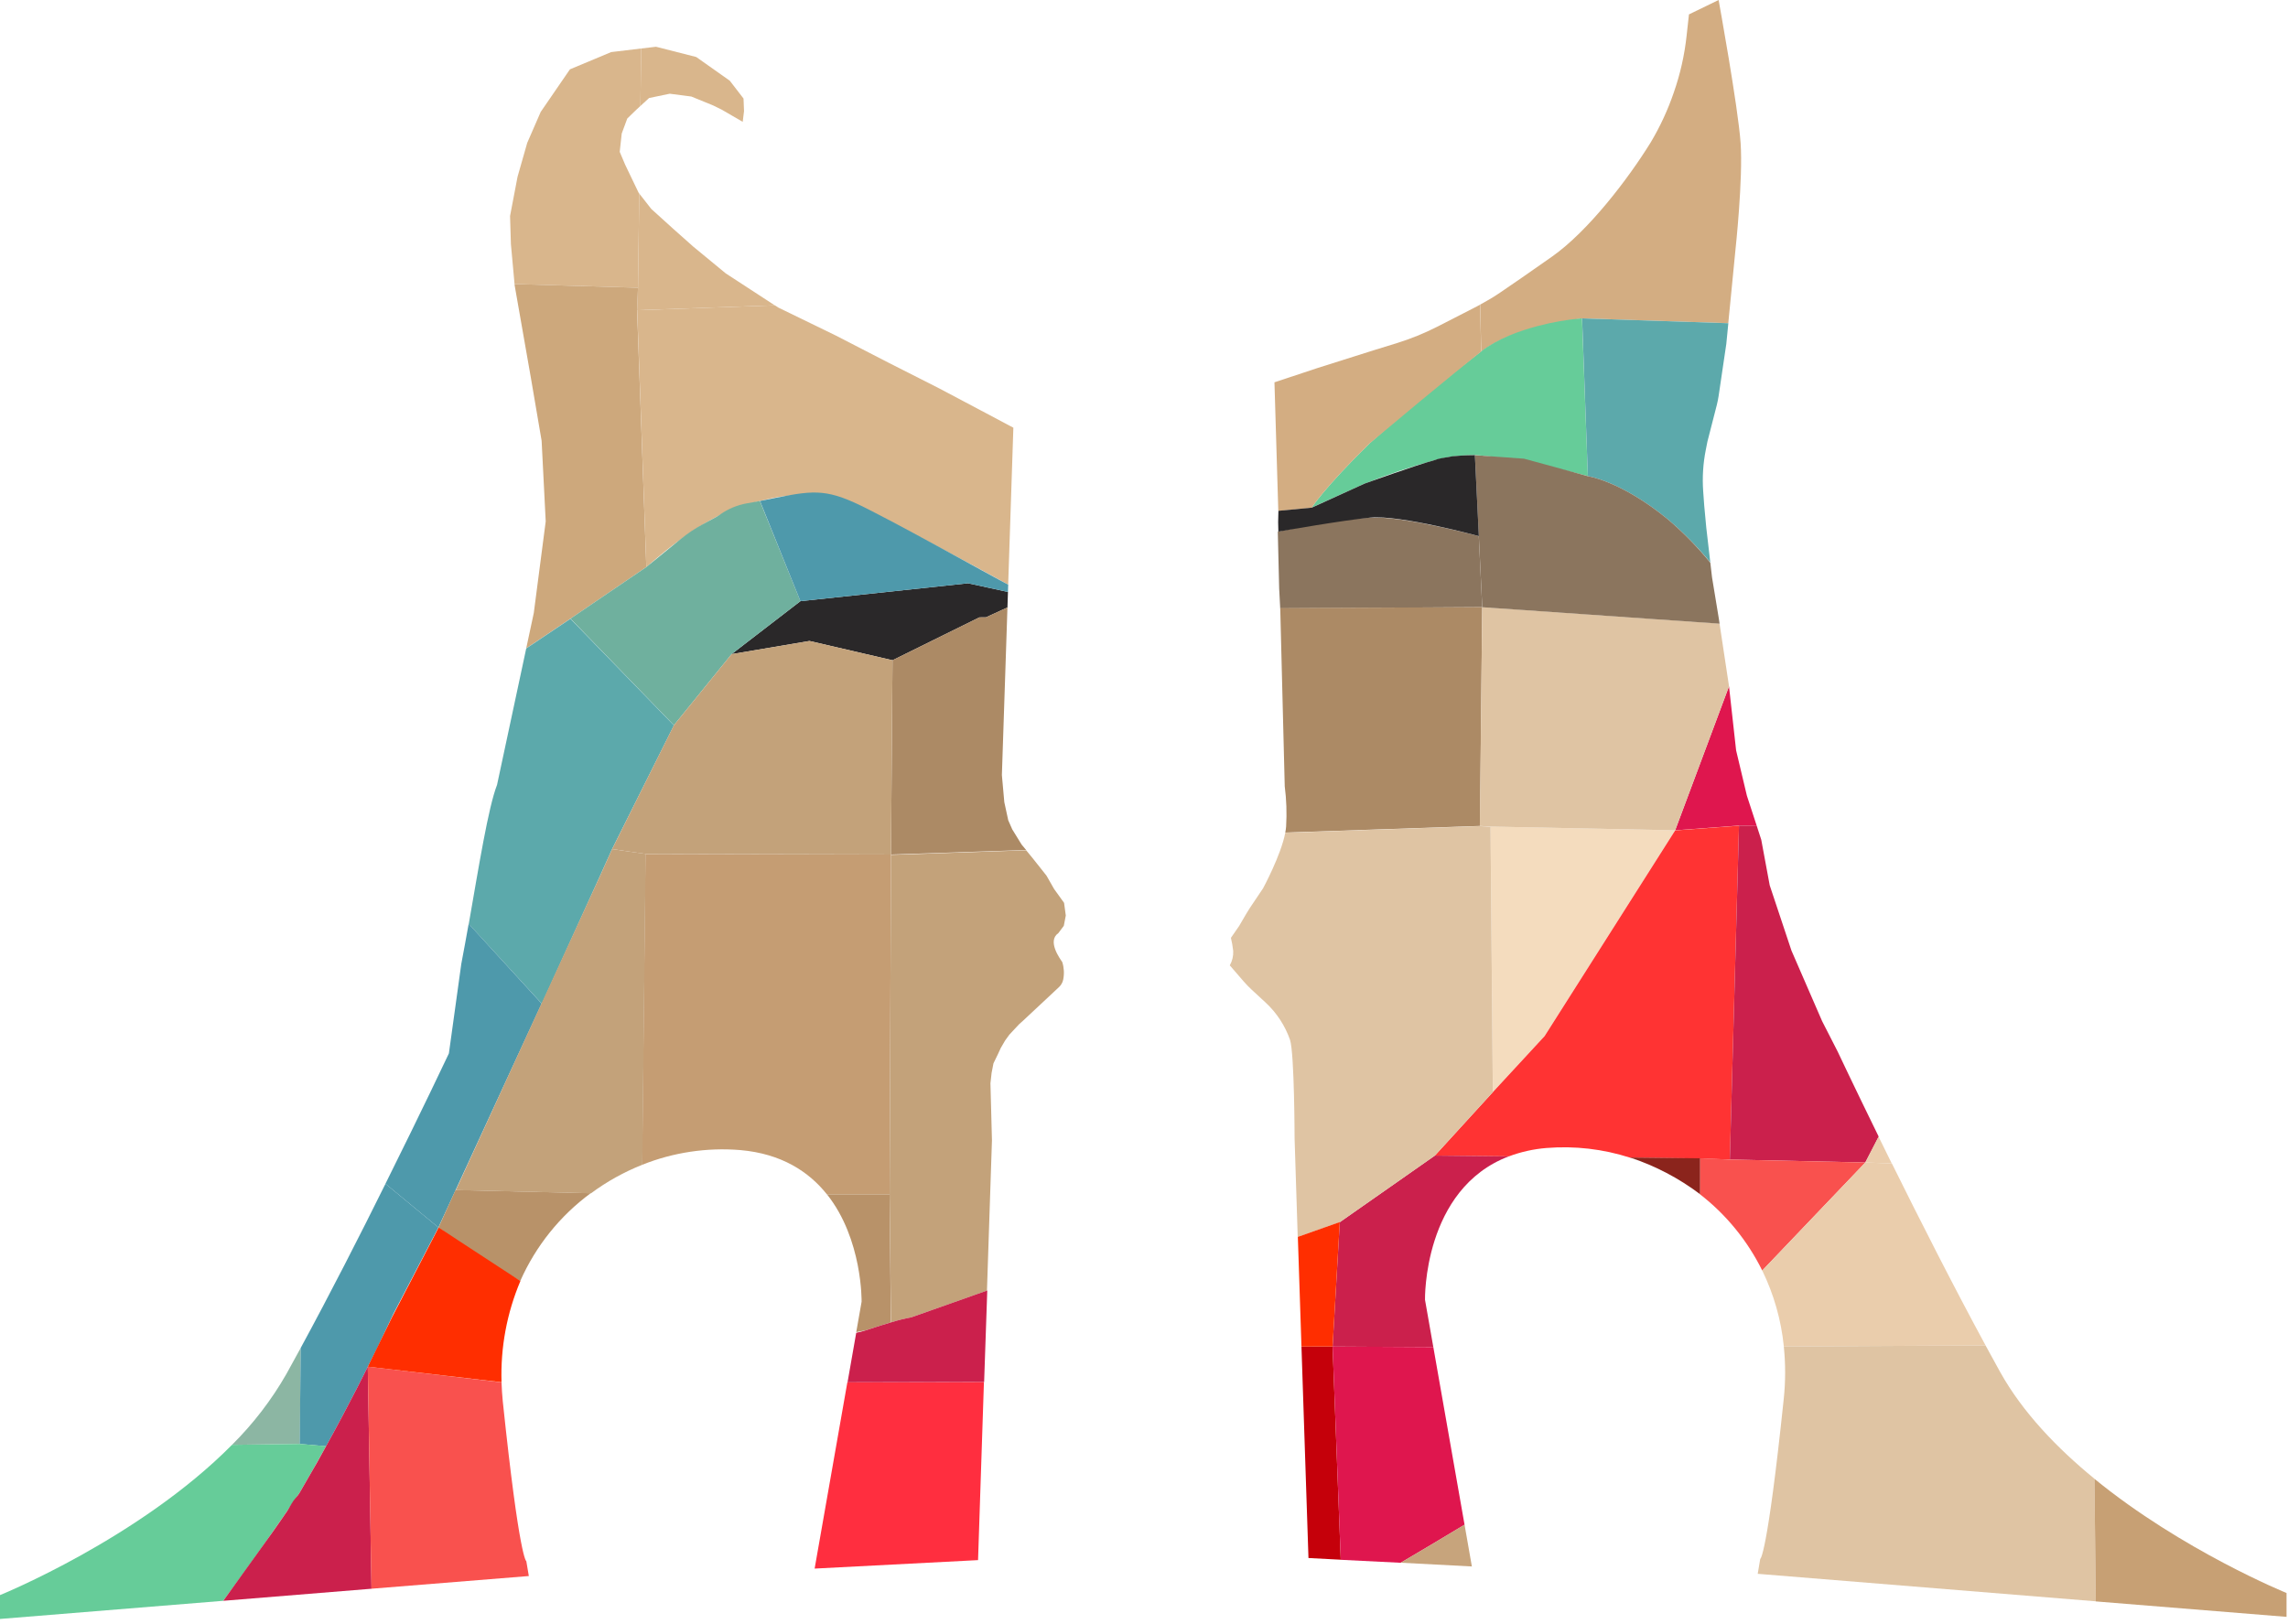 <svg width="231" height="164" viewBox="0 0 231 164" fill="none" xmlns="http://www.w3.org/2000/svg">
<path d="M149.3 54.142L149.646 61.315L129.252 61.436L129.147 59.434L129.008 53.697C129.008 53.697 135.755 52.208 139.164 52.275C142.572 52.342 149.3 54.142 149.3 54.142Z" fill="#8B755E"/>
<path d="M149.548 35.502C150.617 34.731 151.793 34.124 153.039 33.702C154.207 33.286 153.772 33.43 155.546 32.991C156.924 32.625 158.323 32.345 159.736 32.152L174.49 32.639L175.22 25.169C175.22 25.169 175.988 18.064 175.734 14.431C175.48 10.798 173.513 0 173.513 0L170.52 1.454L170.285 3.585C170.076 5.541 169.644 7.466 168.996 9.322C168.398 11.079 167.618 12.768 166.67 14.361C164.398 18.044 160.364 23.33 156.705 25.908C154.531 27.446 152.63 28.75 151.443 29.557C150.808 29.993 150.126 30.39 149.443 30.761L149.548 35.502Z" fill="#D3AD82"/>
<path d="M149.646 61.315L129.255 61.411L129.709 79.417C129.883 80.757 129.929 82.11 129.849 83.459C129.833 83.668 129.804 83.875 129.763 84.081L149.418 83.414L149.646 61.315Z" fill="#AC8A65"/>
<path d="M155.949 104.62L169.127 83.853L150.484 83.478L150.722 110.281L155.949 104.62Z" fill="#F4DCBE"/>
<path d="M175.572 83.376L177.369 83.421L176.369 80.358L175.28 75.778L174.563 69.313L169.127 83.853L175.572 83.376Z" fill="#DF164E"/>
<path d="M171.615 117.061H171.618V116.975L171.615 117.061Z" fill="#610C0D"/>
<path d="M174.646 117.104L175.572 83.389L169.127 83.866L155.949 104.633L150.719 110.297L144.87 116.703L152.338 116.783C153.556 116.327 154.831 116.043 156.127 115.938C158.979 115.705 161.849 116.037 164.575 116.915L171.618 116.992L174.646 117.104Z" fill="#FF3333"/>
<path d="M174.646 117.104L188.327 117.402L189.676 114.791C187.179 109.691 185.519 106.171 185.519 106.171L183.964 103.128L180.869 96.003L178.673 89.411L177.819 84.805L177.369 83.421L175.572 83.376L174.646 117.104Z" fill="#CB204C"/>
<path d="M174.646 117.104L171.618 116.975L171.618 120.598C174.271 122.654 176.425 125.291 177.918 128.312L188.327 117.402L174.646 117.104Z" fill="#F9514E"/>
<path d="M137.764 48.847C140.084 47.927 142.451 47.131 144.854 46.464C145.07 46.403 145.263 46.355 145.4 46.326H145.419C146.132 46.153 146.86 46.046 147.593 46.006C147.964 45.987 148.386 45.948 148.818 45.968H148.907H148.97C153.363 46.198 160.313 48.082 160.313 48.082L159.723 32.142C158.231 32.275 156.752 32.533 155.302 32.914C153.398 33.411 151.23 34.195 149.548 35.477C147.326 37.178 142.325 41.14 138.285 44.766C133.705 49.251 132.432 51.263 132.432 51.263C132.432 51.263 133.683 50.68 135.444 49.892C136.155 49.571 136.894 49.251 137.758 48.838L137.764 48.847Z" fill="#66CC99"/>
<path d="M132.105 157.347L135.365 157.517L134.54 135.981L131.398 135.987L132.105 157.347Z" fill="#C5000A"/>
<path d="M135.266 123.43L134.54 135.99L144.711 136.048L143.87 131.262C143.87 131.262 143.654 120.073 152.338 116.78L144.87 116.703L135.266 123.43Z" fill="#CB204C"/>
<path d="M164.575 116.899C167.112 117.735 169.497 118.985 171.634 120.598V116.976L164.575 116.899Z" fill="#8B241C"/>
<path d="M141.414 157.827C143.264 156.738 145.457 155.435 147.863 153.983L144.711 136.045L134.54 135.987L135.365 157.526L141.414 157.827Z" fill="#DF164E"/>
<path d="M148.602 158.199L147.863 153.977C145.457 155.435 143.264 156.738 141.414 157.821L148.602 158.199Z" fill="#C7A47C"/>
<path d="M177.918 128.312C179.092 130.717 179.83 133.314 180.098 135.981L200.467 135.875C197.157 129.77 193.739 123.02 191.006 117.498L188.327 117.402L177.918 128.312Z" fill="#EACDAC"/>
<path d="M180.089 141.282C178.41 157.337 177.715 157.437 177.715 157.437L177.461 158.942L211.591 161.719L211.457 149.339C207.687 146.254 204.202 142.631 201.936 138.556C201.451 137.682 200.959 136.785 200.464 135.875L180.095 135.981C180.277 137.743 180.275 139.52 180.089 141.282Z" fill="#DFC4A3"/>
<path d="M230.852 163.289V160.88C230.852 160.88 220.347 156.613 211.457 149.348L211.591 161.729L230.852 163.289Z" fill="#C7A074"/>
<path d="M190.993 117.498C190.53 116.556 190.083 115.649 189.664 114.791L188.315 117.402L190.993 117.498Z" fill="#EACDAC"/>
<path d="M138.285 44.776C146.178 38.142 149.542 35.506 149.542 35.506L149.431 30.765C149.234 30.874 149.04 30.989 148.837 31.085L145.083 33.007C143.782 33.668 142.428 34.217 141.036 34.65L138.659 35.384L133.026 37.165L128.671 38.61L129.059 51.596L132.426 51.276C132.426 51.276 133.705 49.251 138.285 44.776Z" fill="#D3AD82"/>
<path d="M160.313 48.091C160.313 48.091 163.649 48.562 168.381 52.441C169.941 53.76 171.378 55.219 172.675 56.801L172.268 53.278L172.062 51.071L171.957 49.623C171.856 48.217 171.945 46.804 172.221 45.423L172.383 44.6L173.335 40.887C173.408 40.592 173.468 40.298 173.513 39.997L174.29 34.737L174.496 32.642L159.732 32.155L160.313 48.091Z" fill="#5CA9AB"/>
<path d="M144.87 116.703L150.719 110.297L150.484 83.494L149.405 83.43L129.763 84.097C129.338 86.358 127.519 89.715 127.519 89.715L126.193 91.689C126.072 91.871 125.958 92.054 125.85 92.24L125.101 93.521L124.276 94.713C124.378 95.149 124.456 95.59 124.507 96.035C124.533 96.545 124.413 97.051 124.162 97.493L125.561 99.114C125.812 99.404 126.079 99.68 126.361 99.94L127.805 101.276C128.908 102.306 129.746 103.593 130.246 105.024C130.69 106.459 130.703 114.954 130.703 114.954L131.02 124.92L135.266 123.43L144.87 116.703Z" fill="#DFC4A3"/>
<path d="M131.033 124.913L131.398 135.987L134.54 135.981L135.266 123.417L131.033 124.913Z" fill="#FF2E00"/>
<path d="M149.405 83.414L150.484 83.478L169.127 83.853L174.563 69.313L174.56 69.275L173.608 62.977L149.646 61.315L149.405 83.414Z" fill="#DFC4A3"/>
<path d="M168.381 52.441C163.649 48.562 160.313 48.091 160.313 48.091L156.974 47.169L153.861 46.323L148.974 45.977H148.91L149.65 61.324L173.611 62.987L173.535 62.471L172.849 58.307L172.678 56.83C171.382 55.237 169.943 53.769 168.381 52.441Z" fill="#8B755E"/>
<path d="M148.907 45.968H148.818C148.409 45.987 148.24 45.939 146.666 46.077L145.555 46.269C145.316 46.309 145.081 46.373 144.854 46.461C142.839 47.015 137.805 48.828 137.764 48.844L132.439 51.269L129.071 51.589L129.043 52.73L129.065 53.691C129.579 53.598 135.485 52.557 138.342 52.275C141.331 51.977 149.307 54.142 149.307 54.142L148.907 45.968Z" fill="#2A2829"/>
<path d="M61.706 5.26L57.542 7.002L54.591 11.301L53.229 14.428L52.252 17.852L51.496 21.815L51.582 24.656L51.95 28.689L64.413 29.057L64.54 19.547L64.477 19.467L63.112 16.622L62.569 15.338L62.77 13.486L63.331 11.968L64.267 11.061L64.658 10.702L64.734 4.898L61.706 5.26Z" fill="#D9B68C"/>
<path d="M64.658 10.702L65.534 9.898L67.619 9.466L69.793 9.748L72.005 10.651L72.887 11.087L74.985 12.304L75.118 11.224L75.068 9.953L73.681 8.152L70.291 5.756L66.232 4.722L64.734 4.898L64.658 10.702Z" fill="#D9B68C"/>
<path d="M64.321 31.328L78.219 30.835L73.271 27.609L69.974 24.89L67.981 23.118L65.75 21.097L64.54 19.547L64.413 29.057L64.321 31.328Z" fill="#D9B68C"/>
<path d="M65.254 57.266L64.321 31.328L64.413 29.057L51.95 28.689L51.963 28.833L53.597 38.148L54.683 44.517L55.096 52.656L53.893 61.901L53.128 65.476L57.59 62.481L65.254 57.266Z" fill="#CDA87C"/>
<path d="M65.254 57.266C64.912 57.666 68.374 54.197 72.71 51.993C73.993 51.393 75.334 50.926 76.712 50.6H76.74C79.768 49.792 83.23 49.555 86.871 51.24C90.79 53.06 98.109 57.006 101.787 59.04L102.311 43.194L99.549 41.726L94.843 39.234L89.689 36.62L84.357 33.872L78.575 31.059L78.232 30.835L64.331 31.328L65.254 57.266Z" fill="#D9B68C"/>
<path d="M80.812 60.712L73.862 66.062L81.723 64.733L90.108 66.68L98.88 62.349L99.54 62.346L101.714 61.347L101.765 59.783L97.737 58.906L80.812 60.712Z" fill="#2A2829"/>
<path d="M68.038 73.244L73.862 66.062L80.812 60.712L76.718 50.596L75.372 50.84C74.437 51.009 73.547 51.377 72.763 51.919C72.595 52.038 72.446 52.131 72.402 52.16L70.913 52.97C70.128 53.397 69.385 53.897 68.692 54.463L65.261 57.263L57.596 62.477L68.038 73.244Z" fill="#6FB09E"/>
<path d="M61.798 85.75L68.038 73.257L57.59 62.493L53.128 65.489L50.183 79.263C49.294 81.553 48.358 87.425 47.326 93.313L54.708 101.372L60.554 88.514L61.798 85.75Z" fill="#5CA9AB"/>
<path d="M47.317 93.297C47.075 94.658 46.825 96.026 46.571 97.355L45.321 106.385C45.321 106.385 42.617 112.116 38.916 119.548L44.26 123.962L54.686 101.356L47.317 93.297Z" fill="#4E99AB"/>
<path d="M44.273 123.962C46.909 125.937 49.665 127.744 52.525 129.372C54.089 125.84 56.542 122.782 59.64 120.502L45.993 120.182L44.273 123.962Z" fill="#B89269"/>
<path d="M89.955 86.3L65.169 86.243L64.832 117.635C67.973 116.382 71.356 115.873 74.722 116.146C78.924 116.508 81.682 118.35 83.497 120.63H89.816L89.955 86.3Z" fill="#C59D73"/>
<path d="M61.798 85.75L60.554 88.514L46.022 120.192L59.669 120.512C61.265 119.328 63.007 118.359 64.851 117.629L65.188 86.237L61.798 85.75Z" fill="#C3A27A"/>
<path d="M89.816 120.624H83.497C87.102 125.163 86.988 131.464 86.988 131.464L86.448 134.53C86.791 134.472 87.118 134.411 87.401 134.35C88.464 133.998 89.305 133.738 89.939 133.549L89.816 120.624Z" fill="#B89269"/>
<path d="M90.108 66.68L89.955 86.3L103.596 85.839L103.142 85.291L102.196 83.754L101.793 82.838L101.397 81.012L101.152 78.276L101.714 61.347L99.54 62.346L98.88 62.349L90.108 66.68Z" fill="#AC8A65"/>
<path d="M30.36 136.128C29.873 137.025 29.39 137.906 28.909 138.771C27.408 141.392 25.562 143.796 23.422 145.917L30.271 145.825L30.36 136.128Z" fill="#8CB6A3"/>
<path d="M30.36 136.128L30.261 145.825L32.918 146.062C35.482 141.41 37.132 138.024 37.132 138.024L38.084 136.131L39.719 132.685L44.264 123.962L38.919 119.548C36.364 124.712 33.321 130.676 30.36 136.128Z" fill="#4E99AB"/>
<path d="M30.261 145.825L23.422 145.917C14.059 155.386 0 161.092 0 161.092V163.5L22.533 161.668C25.574 157.549 28.284 153.66 30.233 150.777C31.204 149.118 32.108 147.519 32.921 146.049L30.261 145.825Z" fill="#66CC99"/>
<path d="M37.132 138.024C37.132 138.024 35.482 141.41 32.918 146.062C32.105 147.532 32.191 147.42 30.23 150.79C30.064 151.072 29.798 151.321 29.617 151.578C29.369 151.937 29.201 152.298 28.982 152.625C28.471 153.352 28.03 154.028 27.491 154.771C26.12 156.693 24.634 158.766 22.54 161.668L37.51 160.448L37.132 138.024Z" fill="#CB204C"/>
<path d="M37.132 138.024L37.501 160.448L53.391 159.166L53.137 157.664C53.137 157.664 52.442 157.562 50.76 141.51C50.694 140.869 50.659 140.228 50.636 139.604L37.132 138.024Z" fill="#F9514E"/>
<path d="M82.246 158.414L98.746 157.558L99.34 139.568L85.55 139.601L82.246 158.414Z" fill="#FF2E3F"/>
<path d="M80.812 60.712L97.737 58.906L101.765 59.783L101.79 59.044C100.229 58.252 89.517 52.236 86.293 50.773C82.853 49.212 81.478 49.648 76.731 50.596L80.812 60.712Z" fill="#4E99AB"/>
<path d="M61.801 85.75L65.169 86.24L89.955 86.3L90.108 66.68L81.723 64.733L73.862 66.062L68.038 73.244L61.801 85.75Z" fill="#C3A27A"/>
<path d="M89.816 120.624L89.955 133.549C90.628 133.338 91.312 133.167 92.006 133.04L99.645 130.34L100.149 115.169L99.997 109.403L100.114 108.349L100.302 107.388L100.759 106.446L101.041 105.834L101.482 105.078L101.904 104.495L102.891 103.438L103.279 103.092L106.916 99.69C107.139 99.485 107.29 99.212 107.347 98.912C107.461 98.33 107.427 97.728 107.249 97.163C107.02 96.817 105.694 95.033 106.855 94.235L107.404 93.498L107.604 92.46L107.43 91.179L106.417 89.77L105.656 88.434L104.237 86.643L103.602 85.871L89.955 86.333L89.816 120.624Z" fill="#C3A27A"/>
<path d="M89.955 133.549C89.302 133.738 88.467 133.998 87.416 134.35C87.098 134.453 86.774 134.537 86.445 134.6L85.569 139.597L99.359 139.565L99.676 130.327L92.006 133.04C91.312 133.167 90.628 133.338 89.955 133.549Z" fill="#CB204C"/>
<path d="M37.132 138.024L50.636 139.591C50.525 136.085 51.175 132.597 52.541 129.372C46.736 125.596 44.289 123.962 44.289 123.962L39.605 132.982L37.132 138.024Z" fill="#FF2E00"/>
</svg>

